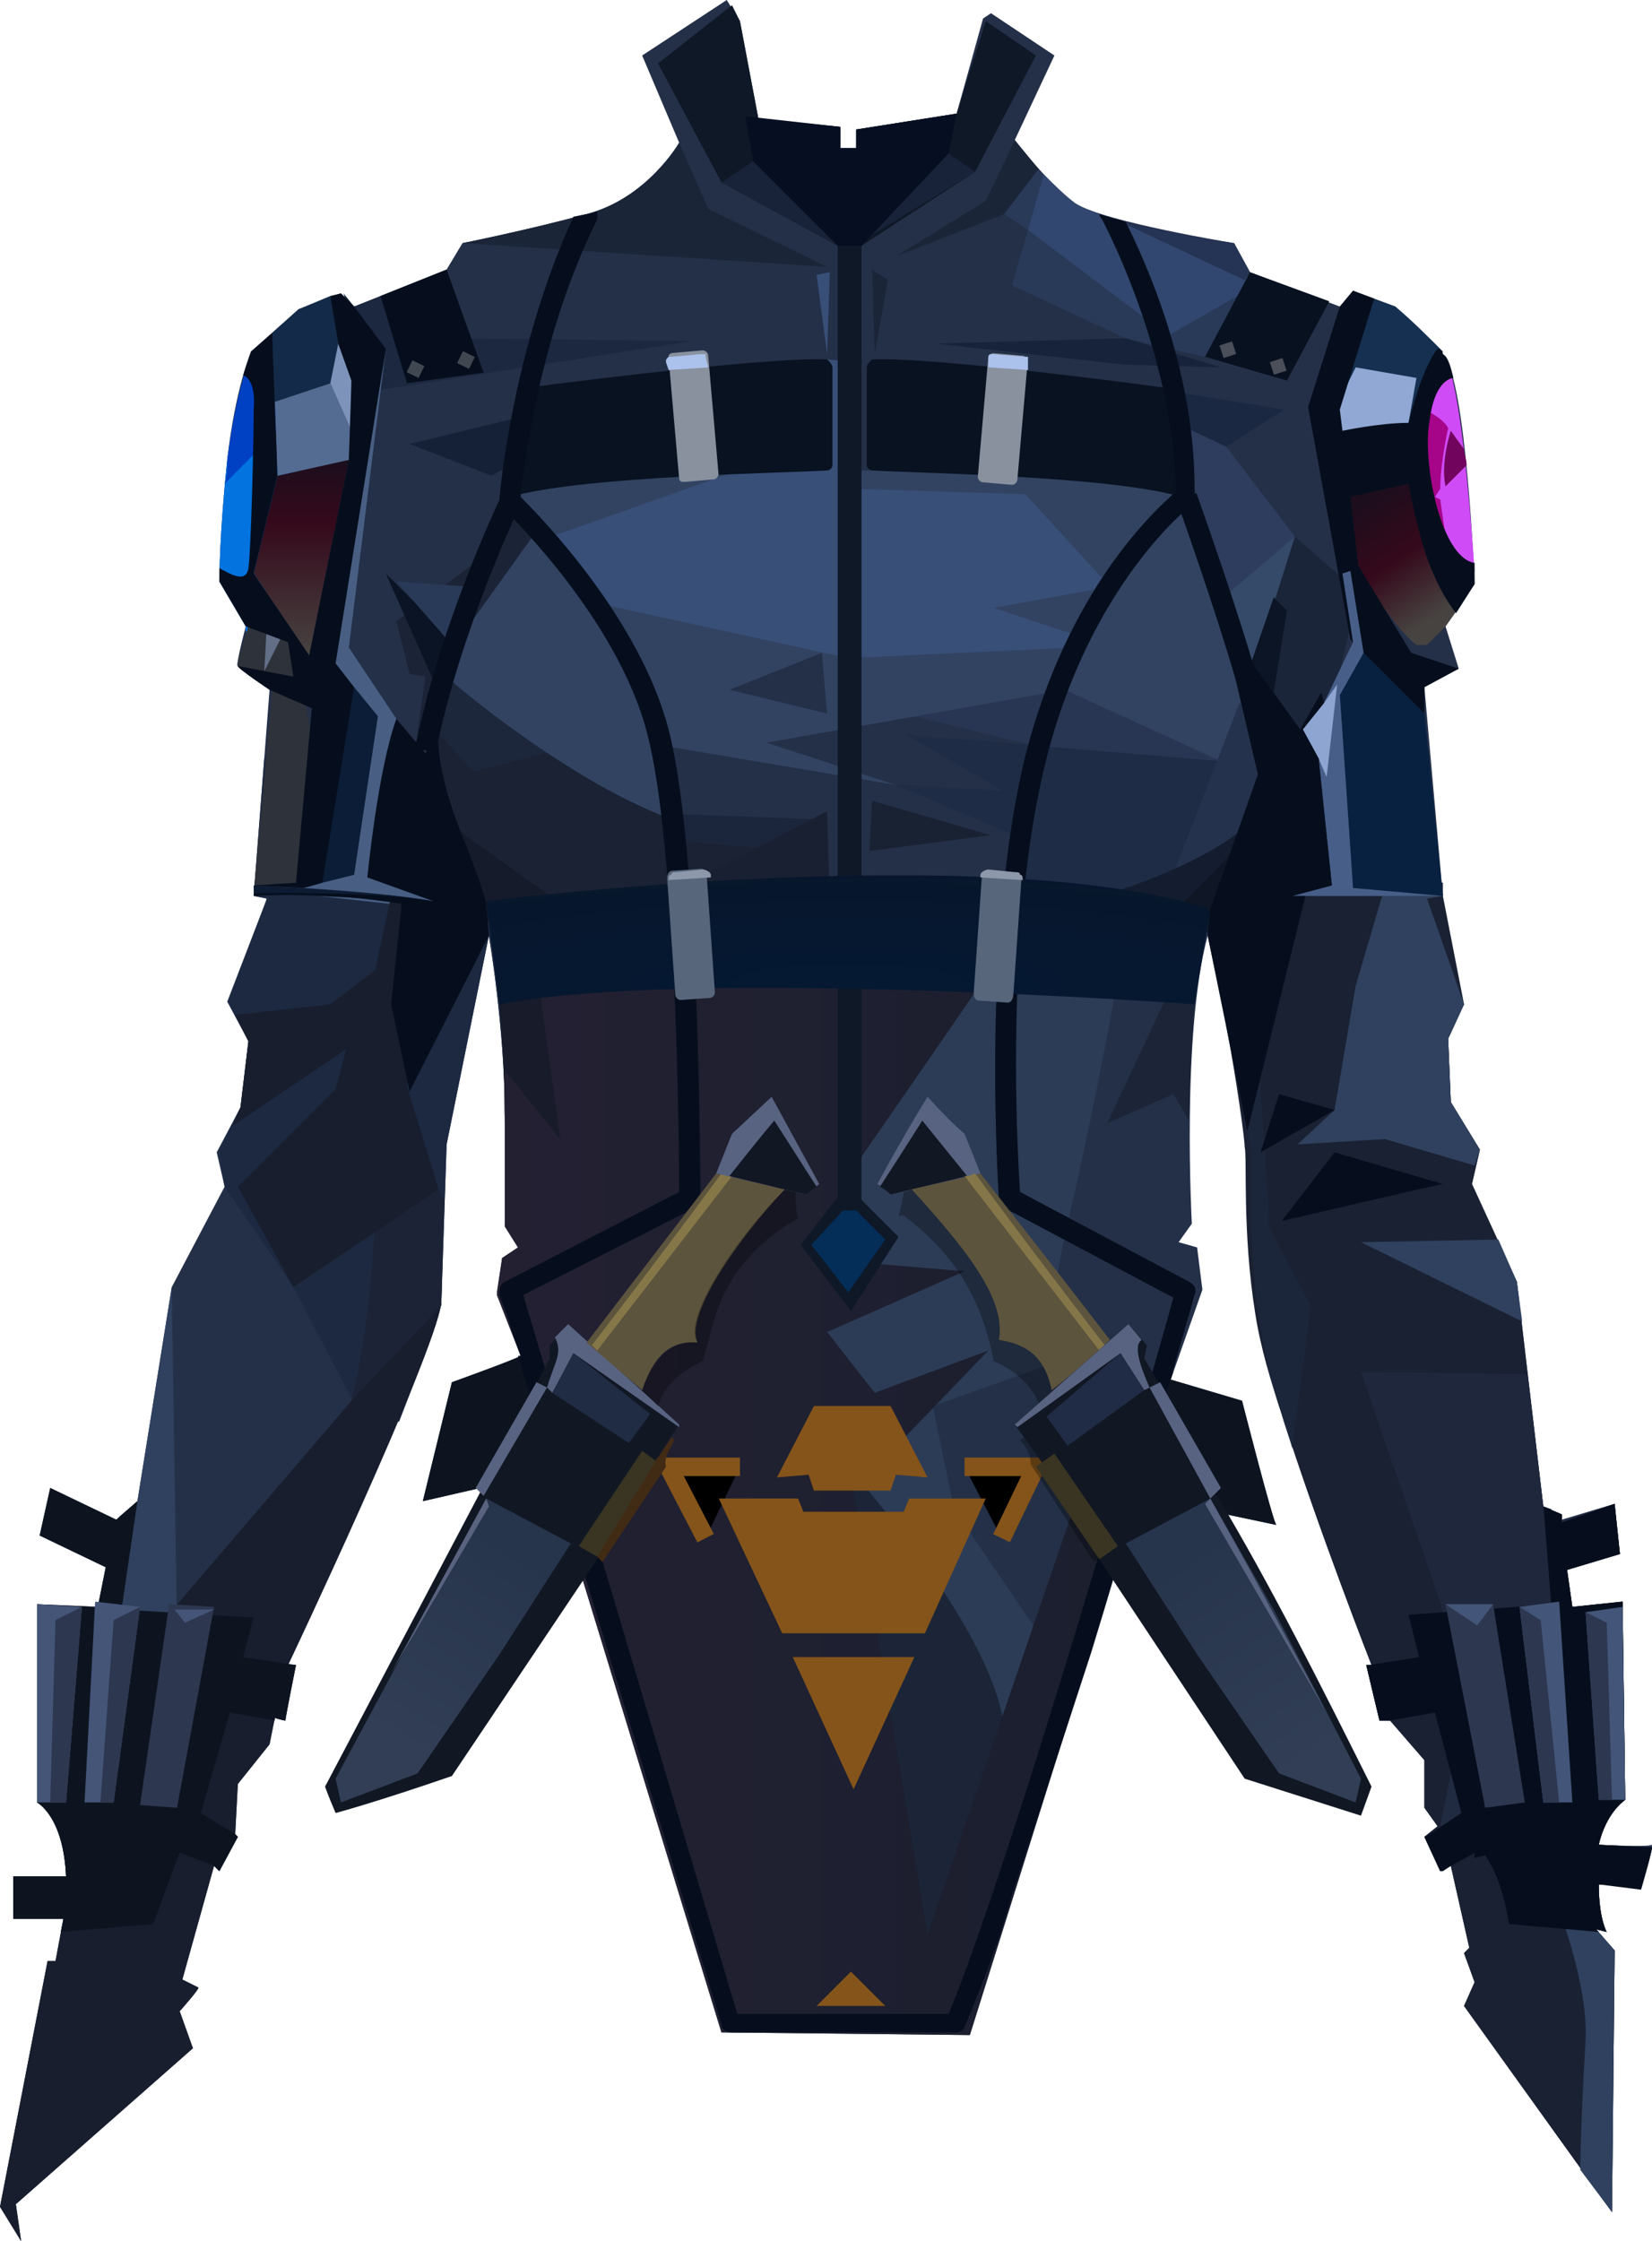 <?xml version="1.0" encoding="UTF-8" standalone="no"?>
<svg
   width="625.132"
   height="848"
   viewBox="0 0 625.132 848"
   version="1.1"
   id="svg313"
   sodipodi:docname="cb-layer-0554.svg"
   xmlns:inkscape="http://www.inkscape.org/namespaces/inkscape"
   xmlns:sodipodi="http://sodipodi.sourceforge.net/DTD/sodipodi-0.dtd"
   xmlns="http://www.w3.org/2000/svg"
   xmlns:svg="http://www.w3.org/2000/svg">
  <sodipodi:namedview
     id="namedview315"
     pagecolor="#ffffff"
     bordercolor="#666666"
     borderopacity="1.0"
     inkscape:pageshadow="2"
     inkscape:pageopacity="0.0"
     inkscape:pagecheckerboard="0" />
  <defs
     id="defs36">
    <linearGradient
       x1="164.878"
       y1="172.976"
       x2="164.878"
       y2="121.363"
       id="id-54763"
       gradientTransform="scale(0.697,1.434)"
       gradientUnits="userSpaceOnUse">
      <stop
         stop-color="#474341"
         offset="0%"
         id="stop2" />
      <stop
         stop-color="#35091B"
         offset="68%"
         id="stop4" />
      <stop
         stop-color="#1C0E1D"
         offset="100%"
         id="stop6" />
    </linearGradient>
    <linearGradient
       x1="244.7"
       y1="434.831"
       x2="564.494"
       y2="434.831"
       id="id-54764"
       gradientTransform="scale(0.772,1.295)"
       gradientUnits="userSpaceOnUse">
      <stop
         stop-color="#232032"
         offset="0%"
         id="stop9" />
      <stop
         stop-color="#1A1F2E"
         offset="100%"
         id="stop11" />
    </linearGradient>
    <linearGradient
       x1="686.999"
       y1="185.582"
       x2="670.071"
       y2="143.826"
       id="id-54765"
       gradientTransform="scale(0.784,1.276)"
       gradientUnits="userSpaceOnUse">
      <stop
         stop-color="#474341"
         offset="0%"
         id="stop14" />
      <stop
         stop-color="#35091B"
         offset="50%"
         id="stop16" />
      <stop
         stop-color="#1C0E1D"
         offset="100%"
         id="stop18" />
    </linearGradient>
    <radialGradient
       cx="135.933"
       cy="882.797"
       r="304.212"
       id="id-54766"
       fx="135.933"
       fy="882.797"
       gradientTransform="scale(2.369,0.422)"
       gradientUnits="userSpaceOnUse">
      <stop
         stop-color="#051933"
         offset="0%"
         id="stop21" />
      <stop
         stop-color="#0A111D"
         offset="100%"
         id="stop23" />
    </radialGradient>
    <linearGradient
       x1="140.237"
       y1="148.893"
       x2="177.669"
       y2="225.781"
       id="id-54767"
       gradientTransform="scale(0.88,1.137)"
       gradientUnits="userSpaceOnUse">
      <stop
         stop-color="#26344C"
         offset="0%"
         id="stop26" />
      <stop
         stop-color="#313E56"
         offset="100%"
         id="stop28" />
    </linearGradient>
    <linearGradient
       x1="70.306"
       y1="144.846"
       x2="36.921"
       y2="217.688"
       id="id-54768"
       gradientTransform="scale(0.88,1.137)"
       gradientUnits="userSpaceOnUse">
      <stop
         stop-color="#26344C"
         offset="0%"
         id="stop31" />
      <stop
         stop-color="#313E56"
         offset="100%"
         id="stop33" />
    </linearGradient>
  </defs>
  <g
     transform="translate(-1)"
     id="id-54769">
    <g
       id="id-54770">
      <path
         d="m 368,770 64,-204 c 0,0 52,11 52,11 -1,0 -13,-47 -13,-47 l -27,-8 12,-34 -2,-16 -7,-2 5,-7 c 0,0 -4,-72 6,-109 0,0 16,75 16,80 1,6 -3,57 12,101 14,44 34,95 34,95 h -2 l 5,21 h 4 l 13,15 v 18 l 5,7 -5,4 6,13 4,-2 7,31 -2,2 4,11 -4,9 56,78 1,-99 -7,-8 4,1 c 0,0 -3,-5 -3,-18 l 16,1 c 0,0 5,-16 4,-16 -1,1 -20,0 -20,0 0,0 2,-11 10,-17 l -1,-75 -19,2 -2,-14 20,-6 -2,-19 -20,6 v -2 l -7,-3 -10,-85 -17,-37 3,-13 -11,-18 -1,-24 6,-13 -14,-40 6,-1 -7,-79 13,-7 -5,-16 11,-16 c 0,0 -3,-78 -12,-87 -5,-6 -12,-12 -18,-18 l -16,-6 -5,6 -34,-13 -6,-11 c 0,0 -49,-8 -60,-15 -10,-7 -23,-24 -23,-24 l 15,-32 -24,-16 -3,2 -10,36 -38,6 v 7 h -6 v -8 l -31,-3 -7,-37 -5,-8 -32,21 14,33 c 0,0 -12,21 -35,27 -22,6 -47,11 -47,11 l -6,10 -35,14 -5,-5 -16,6 -18,16 c 0,0 -6,14 -9,41 -3,28 -3,46 -3,46 l 10,17 c 0,0 -4,15 -3,15 0,1 12,9 12,9 l -6,78 5,1 -14,39 7,15 -3,25 -9,17 3,13 -20,38 -13,81 -8,7 -25,-12 -4,18 25,12 -3,15 -23,-1 v 75 c 0,0 10,5 11,28 H 6 v 16 h 19 l -3,16 H 19 L 1,835 9,848 7,834 74,775 69,761 c 0,0 8,-9 7,-9 0,0 -6,-3 -6,-3 l 12,-43 2,2 7,-13 -1,-1 1,-19 12,-15 2,-10 c 0,0 4,1 4,1 -1,0 4,-21 4,-21 h -3 c 0,0 55,-116 58,-137 l 2,-60 16,-79 c 0,0 6,35 6,67 1,31 0,43 0,43 l 5,8 -6,4 -2,13 c 0,0 10,24 9,24 -1,1 -26,10 -26,10 l -11,45 48,-11 65,212 z"
         fill="#243048"
         id="id-54771" />
      <path
         d="m 128,293 c -11,-3 -20,-5 -27,-6 l -4,52 5,1 -15,39 8,15 -3,25 -8,16 c 1,9 2,14 2,14 l 26,38 22,42 18,9 c 8,-21 15,-38 16,-45 l 2,-60 16,-79 c 0,0 6,35 6,67 0,4 0,9 1,12 2,-13 5,-24 5,-28 3,-20 13,-56 -2,-84 -15,-29 -11,-11 -68,-28 z"
         fill="#1c2941"
         id="path39" />
      <path
         d="m 626,699 v 0 c 0,0 0,-1 0,0 -1,0 -20,-1 -20,-1 0,0 2,-11 10,-17 l -1,-75 -19,2 -2,-14 20,-6 -2,-19 -20,7 v -3 l -7,-3 -10,-85 -17,-37 3,-13 -11,-18 -1,-24 6,-13 -8,-41 v -5 c -28,-5 -59,-10 -61,-10 l -20,54 -1,10 c 4,21 7,43 7,46 1,4 -1,32 4,63 2,13 6,26 10,38 14,44 34,95 34,95 h -2 l 5,21 h 4 l 13,15 v 18 l 5,7 -5,4 6,13 4,-2 7,31 -2,2 4,11 -4,9 56,78 1,-99 -7,-8 4,1 c 0,0 -3,-5 -3,-18 l 16,1 c 0,0 4,-13 4,-15 z"
         fill="#1a2133"
         id="path41" />
      <polygon
         points="158,284 162,256 156,255 151,235 186,209 194,191 203,201 190,248 "
         fill="#1b2336"
         id="polygon43" />
      <path
         d="m 147,217 c 0,0 27,27 27,27 l -7,18 z"
         fill="#0b1424"
         id="path45" />
      <polygon
         points="179,222 151,220 172,244 "
         fill="#283a57"
         id="polygon47" />
      <polygon
         points="135,116 131,111 142,148 263,129 170,128 163,105 "
         fill="#1b2840"
         id="polygon49" />
      <polyline
         points="147 132 133 245 151 272 167 344 112 338 147 132"
         fill="#485f83"
         id="polyline51" />
      <polygon
         points="123,334 135,331 144,271 135,260 121,274 "
         fill="#0c1d37"
         id="polygon53" />
      <path
         d="m 117,180 c -2,-1 -18,-8 -29,-12 0,2 -1,4 -1,6 -3,28 -3,46 -3,46 l 10,17 v 2 h 1 c 0,0 24,-57 22,-59 z"
         fill="#0273df"
         id="path55" />
      <path
         d="m 94,140 c -2,6 -5,18 -7,34 0,3 0,6 -1,9 l 25,-25 z"
         fill="#0041c4"
         id="path57" />
      <polygon
         points="68,618 66,487 53,568 46,574 44,617 "
         fill="#2f415e"
         id="polygon59" />
      <path
         d="m 109,651 c 0,0 0,0 0,0 0,0 0,0 0,0 z"
         fill="#181e2e"
         id="path61" />
      <path
         d="M 168,482 134,530 15,669 v 13 c 0,0 10,5 11,28 H 6 v 16 h 19 l -3,16 H 19 L 1,835 9,848 7,834 74,775 69,761 c 0,0 8,-9 7,-9 0,0 -6,-3 -6,-3 l 12,-43 2,2 7,-13 -1,-1 1,-19 12,-15 2,-10 c 0,0 3,1 4,1 0,-1 4,-21 4,-21 h -3 c 0,0 55,-116 58,-137 z"
         fill="#181e2e"
         id="path63" />
      <path
         d="m 169,454 -9,-16 -17,15 c 0,0 0,40 -9,77 l 34,-36 v 0 c 0,0 0,0 0,-1 z"
         fill="#1c2336"
         id="path65" />
      <path
         d="m 109,651 c 0,0 0,0 0,0 0,0 0,0 0,0 z"
         fill="#0d1420"
         id="path67" />
      <path
         d="m 93,627 4,-15 -50,-3 6,-41 -8,7 -25,-12 -4,18 25,12 -3,15 -23,-1 v 75 c 0,0 10,5 11,28 H 6 v 16 h 19 l -1,5 35,-3 10,-27 13,5 2,2 7,-13 -1,-1 -13,-8 11,-38 17,3 v -1 c 0,0 3,1 4,1 0,-1 4,-21 4,-21 z"
         fill="#0d1420"
         id="path69" />
      <path
         d="m 65,607 c 1,0 17,1 17,1 l -14,76 -14,-1 z"
         fill="#2d374f"
         id="path71" />
      <polygon
         points="15,607 15,682 26,682 32,608 "
         fill="#445578"
         id="polygon73" />
      <polyline
         points="32 608 22 613 20 682 26 682 32 608"
         fill="#2d374f"
         id="polyline75" />
      <polygon
         points="82,609 67,609 71,614 "
         fill="#445578"
         id="polygon77" />
      <polygon
         points="37,606 33,682 44,682 54,608 "
         fill="#445578"
         id="polygon79" />
      <polyline
         points="54 608 44 613 39 682 44 682 54 608"
         fill="#2d374f"
         id="polyline81" />
      <polygon
         points="167,450 155,411 167,343 149,339 143,367 126,380 90,384 95,394 92,419 89,426 132,397 128,412 91,449 112,487 "
         fill="#181e2e"
         id="polygon83" />
      <path
         d="m 123,304 c 0,0 -10,-63 -12,-63 -1,0 -12,-5 -19,-9 l 3,5 c 0,0 -5,15 -4,15 0,1 13,9 13,9 l -7,77 19,-2 z"
         fill="#2e323a"
         id="path85" />
      <path
         d="m 101,254 1,-18 c 0,0 6,4 6,4 0,0 -7,14 -7,14"
         fill="#626f87"
         id="path87" />
      <polygon
         points="118,248 133,174 106,180 97,217 "
         fill="url(#id-54763)"
         id="polygon89"
         style="fill:url(#id-54763)" />
      <polyline
         points="126 145 134 163 133 174 106 180 105 152 126 145"
         fill="#546c91"
         id="polyline91" />
      <polygon
         points="114,117 104,126 104,126 105,152 126,145 129,130 126,112 "
         fill="#132b48"
         id="polygon93" />
      <polygon
         points="134,144 129,130 126,145 134,163 "
         fill="#7d93ba"
         id="polygon95" />
      <path
         d="m 184,299 c 1,-1 45,-10 45,-10 l -58,-37 c 0,0 -9,29 -8,30 1,1 21,17 21,17 z"
         fill="#1d273b"
         id="path97" />
      <polygon
         points="179,349 167,304 235,349 "
         fill="#151b2a"
         id="polygon99" />
      <polyline
         points="291 321 258 318 252 300 219 282 180 292 164 274 170 311 212 341 277 335 291 321"
         fill="#1a2233"
         id="polyline101" />
      <polygon
         points="258,318 291,321 312,310 256,308 "
         fill="#1b263c"
         id="polygon103" />
      <polygon
         points="258,336 314,307 315,342 "
         fill="#192031"
         id="polygon105" />
      <polygon
         points="330,322 376,316 331,303 "
         fill="#192233"
         id="polygon107" />
      <path
         d="m 451,424 c 0,-14 1,-30 2,-44 l -11,-2 -22,47 25,-11 z"
         fill="#1b2537"
         id="path109" />
      <polyline
         points="197 158 156 168 187 180 196 175 197 158"
         fill="#142137"
         id="polyline111" />
      <path
         d="m 347,271 c 0,0 69,17 70,17 0,0 44,2 44,2 0,0 5,-6 7,-8 1,-1 -80,-36 -80,-36 0,0 -41,25 -41,25"
         fill="#283653"
         id="path113" />
      <path
         d="m 448,188 -61,-30 -57,20 -135,3 2,15 7,5 -28,39 -5,17 c 0,0 46,40 87,54 l -7,-29 89,15 -49,-16 113,-20 59,27 13,-31 z m -171,73 35,-14 2,23 z"
         fill="#324362"
         id="id-54810"
         fill-rule="nonzero" />
      <polyline
         points="466 225 491 203 465 169 444 157 466 225"
         fill="#2e3d5d"
         id="polyline116" />
      <polyline
         points="326 519 393 650 352 743 308 525 326 519"
         fill="#1b2537"
         id="polyline118" />
      <polyline
         points="477 293 463 288 344 278 380 299 340 297 387 317 381 339 463 348 477 293"
         fill="#1e2c46"
         id="polyline120" />
      <path
         d="m 470,266 -34,88 c 0,0 37,1 39,-1 2,-2 9,-81 9,-81 -1,-1 -14,-6 -14,-6"
         fill="#25324d"
         id="path122" />
      <path
         d="m 424,337 c 0,0 32,-10 48,-24 15,-15 2,44 1,44 -2,1 -36,-11 -36,-11 z"
         fill="#131d2f"
         id="path124" />
      <path
         d="m 447,343 c 0,0 17,-16 22,-23 6,-8 3,28 3,28 0,0 -22,4 -22,4 -1,-1 -3,-9 -3,-9 z"
         fill="#0f1726"
         id="path126" />
      <path
         d="m 491,203 24,21 -12,52 c 0,0 -10,17 -11,15 -1,-1 -26,-46 -26,-46 l 25,-42"
         fill="#1b253a"
         id="path128" />
      <polygon
         points="314,134 310,104 315,103 "
         fill="#384f78"
         id="polygon130" />
      <polyline
         points="408 245 322 249 226 228 207 204 303 170 314 136 324 137 326 185 389 187 421 222 377 230 410 241 408 245"
         fill="#384f78"
         id="polyline132" />
      <path
         d="m 497,494 c 0,0 -17,-31 -16,-31 1,0 -4,-63 -4,-63 l -5,22 c 1,6 2,11 2,12 1,6 -3,57 12,101 1,4 3,9 4,13 z"
         fill="#1c263b"
         id="path134" />
      <path
         d="m 599,821 12,16 1,-99 -7,-8 4,1 c 0,0 -2,-3 -3,-11 -5,1 -10,2 -15,3 0,0 11,28 10,49 -1,16 -2,39 -2,49 z"
         fill="#2f415e"
         id="path136" />
      <polyline
         points="550 671 546 691 558 686 550 671"
         fill="#202a40"
         id="polyline138" />
      <polygon
         points="585,570 579,520 516,519 550,618 589,613 588,571 "
         fill="#1e273c"
         id="polygon140" />
      <polygon
         points="516,470 577,500 575,485 568,469 "
         fill="#2f415e"
         id="polygon142" />
      <polygon
         points="549,393 555,380 541,340 547,339 524,339 514,373 506,420 492,433 525,431 559,441 561,435 550,417 "
         fill="#2f415e"
         id="polygon144" />
      <path
         d="m 605,730 4,1 c 0,0 -3,-5 -3,-18 l 16,2 c 0,0 5,-17 4,-16 -1,0 -20,-1 -20,-1 0,0 2,-11 10,-17 l -1,-75 -19,2 -2,-14 20,-6 -2,-19 -20,7 v -3 l -7,-3 v -1 0 l 3,38 -54,4 4,16 -19,3 h -1 l 5,21 h 4 v 0 l 17,-3 10,38 -12,8 -2,1 6,13 h 1 l 3,-2 v 0 c 4,-2 9,-5 9,-5 v 2 l 4,-1 c 7,10 9,26 9,26 l 34,3 z"
         fill="#060e1d"
         id="path146" />
      <polygon
         points="578,682 563,684 548,607 566,607 "
         fill="#2d3750"
         id="polygon148" />
      <polyline
         points="548 607 560 615 566 607 548 607"
         fill="#435578"
         id="polyline150" />
      <polygon
         points="616,681 606,681 601,610 615,608 "
         fill="#435578"
         id="polygon152" />
      <polyline
         points="601 610 609 614 611 681 606 681 601 610"
         fill="#2d3750"
         id="polyline154" />
      <polygon
         points="596,682 585,682 576,608 591,606 "
         fill="#435578"
         id="polygon156" />
      <polyline
         points="576 608 584 613 591 682 585 682 576 608"
         fill="#2d3750"
         id="polyline158" />
      <path
         d="m 547,448 c -1,0 -61,14 -61,14 l 20,-26 z"
         fill="#060e1d"
         id="path160" />
      <path
         d="m 201,511 -4,-2 c 1,3 1,4 1,4 -1,1 -26,10 -26,10 l -11,45 48,-11 3,10 z"
         fill="#0d1420"
         id="path162" />
      <path
         d="m 471,530 -27,-8 1,-3 -4,1 -14,47 4,3 1,-4 c 0,0 52,11 52,11 -1,0 -13,-47 -13,-47 z"
         fill="#0d1420"
         id="path164" />
      <polygon
         points="487,155 444,148 448,161 465,169 "
         fill="#1a2842"
         id="polygon166" />
      <path
         d="m 214,369 -24,11 v 0 c 1,13 2,27 2,41 0,0 0,1 0,1 l 16,18 13,-5 c 1,-2 -7,-66 -7,-66 z"
         fill="#181b2a"
         id="path168" />
      <path
         d="m 392,615 -30,-44 -8,-39 45,-16 c 0,0 -3,-14 6,-53 9,-39 18,-85 19,-95 0,-11 -67,-7 -67,-7 0,0 -95,44 -94,45 2,2 29,111 29,115 1,3 102,103 88,147 -14,43 12,-53 12,-53 z"
         fill="#2c3c56"
         id="path170" />
      <path
         d="m 366,481 -52,23 18,23 43,-16 -51,53 28,168 62,-181 22,4 -4,11 -64,204 -94,-1 -65,-212 -11,-44 -9,-23 2,-14 6,-4 -5,-8 v -59 l 21,26 -8,-58 c 0,0 178,-18 178,-17 0,1 -59,86 -59,86 l 6,36 z"
         fill="url(#id-54764)"
         id="path172"
         style="fill:url(#id-54764)" />
      <path
         d="m 444,147 c 0,0 -87,-12 -113,-11 -1,1 -2,2 -2,3 v 37 c 0,1 1,2 2,2 15,1 90,2 117,10 0,0 -2,-34 -4,-41 z"
         fill="#081220"
         id="path174" />
      <path
         d="m 375,134 h 11 c 1,0 2,1 2,2 0,0 0,0 0,0 v 45 c 0,1 -1,2 -2,2 h -11 c -1,0 -2,-1 -2,-2 0,0 0,0 0,0 v -45 c 0,-1 1,-2 2,-2 z"
         transform="rotate(5,380,158)"
         fill="#89919f"
         id="id-54841" />
      <path
         d="m 389,135 -12,-1 c 0,0 -1,0 -1,0 -1,0 -1,1 -1,1 v 4 l 15,1 v -3 c 0,-1 0,-1 0,-2 -1,0 -1,0 -1,0 z"
         fill="#abc2ec"
         id="path177" />
      <path
         d="m 198,147 c 0,0 90,-12 116,-11 1,1 2,2 2,3 v 37 c 0,1 -1,2 -2,2 -15,1 -92,2 -120,10 0,0 3,-34 4,-41 z"
         fill="#081220"
         id="path179" />
      <path
         d="m 257,134 h 11 c 2,0 2,1 2,2 v 45 c 0,1 0,2 -2,2 0,0 0,0 0,0 h -11 c -1,0 -2,-1 -2,-2 v -45 c 0,-1 1,-2 2,-2 0,0 0,0 0,0 z"
         transform="rotate(175,263,158)"
         fill="#89919f"
         id="path181" />
      <path
         d="m 255,135 11,-1 c 1,0 1,0 2,0 0,0 0,1 0,1 l 1,4 -15,1 -1,-3 c 0,-1 0,-1 1,-2 0,0 0,0 1,0 z"
         fill="#abc2ec"
         id="path183" />
      <path
         d="m 404,74 c -4,-4 -9,-8 -13,-13 l -10,20 9,6 -6,21 43,20 30,7 21,-26 -61,-17 z"
         fill="#293a59"
         id="path185" />
      <path
         d="m 408,77 c -4,-3 -8,-7 -12,-11 v 0 l -6,21 53,40 35,-20 -54,-24 c -7,-2 -13,-4 -16,-6 z"
         fill="#32476f"
         id="path187" />
      <polygon
         points="355,130 427,128 463,139 427,138 "
         fill="#16233a"
         id="polygon189" />
      <polygon
         points="474,103 457,135 488,144 504,114 474,103 "
         fill="#081120"
         id="polygon191" />
      <polygon
         points="468,134 463,134 463,129 468,129 "
         transform="rotate(72,465,132)"
         fill="#4a4f5a"
         id="polygon193" />
      <polygon
         points="488,141 483,141 483,136 488,136 "
         transform="rotate(72,485,138)"
         fill="#4a4f5a"
         id="polygon195" />
      <path
         d="m 423,83 v 0 l 49,23 2,-3 -6,-11 c 0,0 -27,-4 -45,-9 z"
         fill="#253454"
         id="path197" />
      <path
         d="M 269,79 258,54 c 0,0 -12,21 -35,27 -22,6 -47,11 -47,11 l 138,9 z"
         fill="#1b2538"
         id="path199" />
      <polygon
         points="332,134 331,102 337,106 "
         fill="#1b2538"
         id="polygon201" />
      <polygon
         points="385,53 394,64 381,81 340,97 374,76 "
         fill="#1b2538"
         id="polygon203" />
      <polygon
         points="170,102 145,112 155,145 184,141 "
         fill="#060e1d"
         id="polygon205" />
      <polygon
         points="463,227 491,203 474,257 "
         fill="#354968"
         id="polygon207" />
      <polygon
         points="483,262 474,252 483,226 488,231 "
         fill="#0c1525"
         id="polygon209" />
      <path
         d="m 543,146 -6,38 14,27 8,5 c -1,-14 -4,-57 -9,-75 z"
         fill="#cf4bf6"
         id="path211" />
      <path
         d="m 556,176 c 0,-2 -1,-4 -1,-6 l -5,-7 c 0,0 -4,12 -2,21 z"
         fill="#71055e"
         id="path213" />
      <path
         d="m 540,155 c 0,0 7,3 9,7 0,0 -3,13 -3,23 l -2,3 2,1 2,14 -9,-24 1,-5 z"
         fill="#a60589"
         id="path215" />
      <path
         d="m 537,244 h 4 l 7,-7 5,-7 -14,-39 -11,-19 -13,2 c 0,0 -14,17 0,40 13,24 22,30 22,30 z"
         fill="url(#id-54765)"
         id="path217"
         style="fill:url(#id-54765)" />
      <path
         d="m 547,133 c -6,-6 -12,-12 -18,-17 l -11,-4 -15,50 8,9 24,-8 z"
         fill="#153050"
         id="path219" />
      <path
         d="m 514,139 23,4 -3,17 -24,8 c 0,0 -6,-6 -6,-8 0,-1 10,-21 10,-21"
         fill="#90a8d3"
         id="path221" />
      <polyline
         points="547 339 513 336 508 263 517 247 540 270 547 339"
         fill="#082141"
         id="polyline223" />
      <path
         d="m 535,247 -20,-33 -3,-26 22,-5 c 1,5 2,11 4,18 4,16 10,26 14,31 l 7,-11 c 0,0 0,-3 0,-8 -13,-2 -20,-39 -17,-54 2,-16 9,-16 9,-16 -1,-4 -2,-8 -4,-9 0,-1 -1,-2 -2,-2 -6,7 -11,28 -11,28 -11,0 -25,3 -25,3 v 0 l -1,-8 13,-42 -8,-3 -5,6 -12,38 16,88 28,28 v -10 l 13,-7 z"
         fill="#060e1d"
         id="path225" />
      <polygon
         points="517,247 508,263 513,336 547,339 495,339 490,339 505,335 500,287 494,276 502,266 513,243 509,217 512,216 "
         fill="#475f88"
         id="polygon227" />
      <polygon
         points="500,287 494,276 502,266 507,259 503,294 "
         fill="#8da5d0"
         id="polygon229" />
      <polygon
         points="161,142 156,142 156,137 161,137 "
         transform="rotate(26,158,139)"
         fill="#414751"
         id="polygon231" />
      <polygon
         points="180,139 175,139 175,134 180,134 "
         transform="rotate(26,178,136)"
         fill="#414751"
         id="polygon233" />
      <path
         d="m 129,130 5,14 -1,30 -15,74 -21,-31 9,-37 -2,-54 -8,7 c -1,3 -2,6 -3,9 0,0 5,1 4,13 0,12 -1,53 -2,60 -1,6 -7,2 -11,0 0,3 0,5 0,5 l 10,17 16,6 2,13 -21,-4 c 0,0 0,0 0,0 0,1 12,9 12,9 l 16,7 -6,66 -16,1 v 0 0 l 19,1 7,-2 12,-74 -7,-9 19,-119 -12,-16 -5,-5 -4,1 z"
         fill="#060e1d"
         id="path235" />
      <path
         d="m 97,338 v -3 c 0,0 47,2 68,6 l -68,-3"
         fill="#0d1b33"
         id="path237" />
      <path
         d="m 151,272 11,13 5,-8 c 0,0 -2,11 8,37 9,22 10,28 10,28 l 1,12 -30,59 -7,-33 4,-38 c -19,-3 -37,-4 -56,-3 v -1 c 0,0 45,-1 68,3 l -25,-9 c 0,0 4,-41 11,-60 z"
         fill="#060e1d"
         id="path239" />
      <path
         d="m 194,190 c 0,0 -23,48 -32,94"
         stroke="#060e1d"
         stroke-width="8"
         id="path241" />
      <polygon
         points="478,436 506,420 485,414 "
         fill="#060e1d"
         id="polygon243" />
      <path
         d="m 490,339 15,-4 -5,-48 -6,-11 8,-10 -1,-4 -8,14 -26,-36 -2,2 12,51 -18,51 -1,10 c 0,0 11,54 15,74 l 22,-89 z"
         fill="#060e1d"
         id="path245" />
      <path
         d="m 450,188 c 0,0 28,78 30,100"
         stroke="#060e1d"
         stroke-width="8"
         id="path247" />
      <path
         d="m 444,522 1,-4 c 5,-17 8,-28 8,-28 1,-2 0,-4 -2,-5 l -64,-34 c -1,-15 -6,-101 10,-164 17,-67 55,-96 55,-96 1,-1 1,-2 1,-3 1,-47 -19,-90 -26,-104 -3,-1 -7,-2 -10,-3 0,0 0,1 1,2 0,0 27,50 28,103 -8,7 -41,37 -57,100 -17,69 -10,167 -10,168 0,1 1,2 2,3 l 64,34 c -7,26 -60,210 -85,271 h -80 l -81,-272 65,-33 c 1,-1 2,-2 2,-4 0,-5 0,-131 -12,-177 -11,-42 -48,-80 -56,-88 1,-10 7,-61 29,-105 0,-1 0,-2 0,-3 -1,0 -2,1 -4,1 l -5,1 c -23,50 -28,105 -28,107 0,1 0,3 1,3 1,1 44,42 55,86 11,42 12,155 12,173 l -66,34 c -2,1 -2,3 -2,5 l 3,8 c 2,7 5,15 5,15 h -1 l 77,253 c 0,2 2,3 4,3 h 85 c 1,0 3,-1 3,-2 5,-12 12,-29 18,-50 l 30,-92 c 12,-39 23,-78 30,-103 z"
         fill="#060e1d"
         id="path249" />
      <polygon
         points="370,65 327,93 327,454 341,468 323,496 304,471 318,453 318,93 274,69 250,24 278,2 281,8 288,45 319,48 319,56 325,56 325,49 363,43 374,8 393,21 "
         fill="#0e1827"
         id="polygon251" />
      <polygon
         points="318,93 286,61 274,69 "
         fill="#182238"
         id="polygon253" />
      <polyline
         points="370 65 360 58 326 92 370 65"
         fill="#182238"
         id="polyline255" />
      <polyline
         points="281 555 254 555 268 582"
         stroke="#84541a"
         stroke-width="7"
         id="polyline257" />
      <polyline
         points="366 555 393 555 380 582"
         stroke="#84541a"
         stroke-width="7"
         id="polyline259" />
      <polygon
         points="309,532 295,559 307,558 309,564 324,564 338,564 340,558 352,559 338,532 324,532 "
         fill="#84541a"
         id="polygon261" />
      <polygon
         points="347,627 301,627 324,677 "
         fill="#84541a"
         id="polygon263" />
      <polygon
         points="345,567 343,572 324,572 305,572 303,567 273,567 297,618 351,618 374,567 "
         fill="#84541a"
         id="polygon265" />
      <polygon
         points="323,746 310,759 336,759 "
         fill="#84541a"
         id="polygon267" />
      <path
         d="m 453,380 c 0,0 -191,-14 -263,0 l -5,-39 c 0,0 189,-24 274,3 z"
         fill="url(#id-54766)"
         id="path269"
         style="fill:url(#id-54766)" />
      <path
         d="m 373,330 h 11 c 1,0 2,1 2,2 0,0 0,0 0,0 v 44 c 0,2 -1,3 -2,3 h -11 c -1,0 -2,-1 -2,-3 0,0 0,0 0,0 v -44 c 0,-1 1,-2 2,-2 z"
         transform="rotate(4,378,354)"
         fill="#57667b"
         id="path271" />
      <path
         d="m 385,330 -10,-1 c -1,0 -3,1 -3,2 v 1 l 16,1 v 0 c 0,-1 0,-2 -1,-2 0,-1 -1,-1 -2,-1 z"
         fill="#8d98ab"
         id="path273" />
      <path
         d="m 258,330 h 11 c 1,0 2,1 2,2 v 44 c 0,2 -1,3 -2,3 0,0 0,0 0,0 h -11 c -1,0 -2,-1 -2,-3 v -44 c 0,-1 1,-2 2,-2 0,0 0,0 0,0 z"
         transform="rotate(176,263,354)"
         fill="#57667b"
         id="path275" />
      <path
         d="m 257,330 10,-1 c 1,0 3,1 3,2 v 1 l -16,1 v 0 c 0,-1 0,-2 1,-2 0,-1 1,-1 2,-1 z"
         fill="#8d98ab"
         id="path277" />
      <polygon
         points="319,48 283,44 286,61 318,93 327,93 360,58 363,43 325,49 325,56 319,56 "
         fill="#060f21"
         id="polygon279" />
      <polygon
         points="336,469 322,489 308,471 320,458 325,458 "
         fill="#042d58"
         id="polygon281" />
    </g>
    <g
       transform="translate(124,415)"
       id="id-54895">
      <g
         transform="translate(209)"
         id="id-54896">
        <path
           d="M 0,33 C 12,11 19,0 19,0 c 9,10 14,14 14,14 4,10 6,15 6,15 L 5,37 C 2,34 0,33 0,33 Z"
           fill="#586381"
           id="id-54897" />
        <path
           d="M 1,34 C 12,17 17,9 17,9 L 34,30 5,37 C 3,35 1,34 1,34 Z"
           fill="#111723"
           id="id-54898" />
        <path
           d="m 13,35 c -2,1 -3,1 -3,1 -1,6 -2,9 -2,9 2,0 2,0 2,0 16,12 29,28 34,55 9,4 15,10 17,16 -3,9 -5,13 -5,13 -1,0 -2,1 -2,1 3,3 4,6 4,9 16,25 24,37 24,37 L 99,167 73,106 C 40,61 21,38 13,35 Z"
           fill="#000000"
           fill-opacity="0.3"
           id="id-54899" />
        <path
           d="M 13,35 C 31,31 39,29 39,29 72,71 88,92 88,92 74,105 66,111 66,111 64,102 60,94 46,92 49,76 32,56 13,35 Z"
           fill="#5d543d"
           id="id-54900" />
        <path
           d="m 37,29 c -2,1 -4,1 -4,1 34,44 51,66 51,66 l 2,-2 C 53,51 37,29 37,29 Z"
           fill="#847648"
           id="id-54901" />
        <path
           d="m 52,124 43,-38 7,8 -1,5 29,49 -2,2 c 21,35 40,73 59,111 l -4,11 -44,-14 -55,-83 -22,-37 z"
           fill="#111723"
           id="id-54902" />
        <path
           d="m 52,124 1,1 39,-28 9,14 c 2,-1 2,-1 2,-1 -4,-9 -6,-16 -3,-18 l -5,-6 z"
           fill="#586381"
           id="id-54903" />
        <polygon
           points="72,132 101,111 92,97 64,121 "
           fill="#202c45"
           id="id-54904" />
        <polygon
           points="130,148 128,150 126,152 103,110 107,108 "
           fill="#586381"
           id="id-54905" />
        <polygon
           points="91,170 84,175 60,140 67,135 "
           fill="#393522"
           id="id-54906" />
        <polygon
           points="152,256 181,267 183,258 150,194 126,152 94,169 121,211 "
           fill="url(#id-54767)"
           id="id-54907"
           style="fill:url(#id-54767)" />
        <polygon
           points="170,233 141,179 126,152 124,154 "
           fill="#576380"
           id="id-54908" />
      </g>
      <g
         id="id-54909">
        <path
           d="M 4,271 C 1,264 0,261 0,261 39,187 58,151 58,151 76,116 85,99 85,99 c 0,-3 0,-5 0,-5 5,-5 7,-8 7,-8 28,25 42,38 42,38 -6,9 -9,14 -9,14 -15,25 -22,37 -22,37 L 48,257 C 19,267 4,271 4,271 Z"
           fill="#111824"
           id="id-54910" />
        <polygon
           points="66,211 93,169 61,152 4,258 6,267 35,256 "
           fill="url(#id-54768)"
           id="id-54911"
           style="fill:url(#id-54768)" />
        <polygon
           points="25,218 61,152 62,155 "
           fill="#596380"
           id="id-54912" />
        <polygon
           points="80,108 84,110 60,151 57,148 "
           fill="#586381"
           id="id-54913" />
        <path
           d="m 86,112 -2,-2 c 3,-10 6,-13 3,-19 l 5,-5 42,38 v 1 L 94,97 Z"
           fill="#586381"
           id="id-54914" />
        <path
           d="m 96,170 7,4 24,-35 -7,-5 c -16,24 -24,36 -24,36 z"
           fill="#393522"
           id="id-54915" />
        <path
           d="m 131,129 c 1,0 1,1 1,1 -1,3 -4,6 -3,10 l -24,36 -2,-2 22,-36 c 4,-6 6,-9 6,-9 z"
           fill="#412b15"
           id="id-54916" />
        <path
           d="m 120,111 c 4,-12 10,-19 21,-18 -5,-10 15,-39 33,-58 L 148,29 99,93 c 14,12 21,18 21,18 z"
           fill="#5d543d"
           id="id-54917" />
        <path
           d="m 101,94 c 33,-43 49,-65 49,-65 3,1 4,1 4,1 l -51,66 c -1,-1 -2,-2 -2,-2 z"
           fill="#857748"
           id="id-54918" />
        <path
           d="m 148,29 c 22,5 34,8 34,8 l 5,-4 -18,-33 -15,14 z"
           fill="#586381"
           id="id-54919" />
        <path
           d="M 153,30 C 164,16 170,9 170,9 l 16,25 -4,3 z"
           fill="#111723"
           id="id-54920" />
        <path
           d="m 178,36 c 0,7 1,10 1,10 -18,10 -29,25 -33,43 -2,7 -3,11 -3,11 -9,4 -15,10 -17,17 l -6,-6 c 4,-12 11,-19 21,-18 -6,-8 13,-38 33,-58 2,1 4,1 4,1 z"
           fill="#000000"
           fill-opacity="0.3"
           id="id-54921" />
        <polygon
           points="123,120 94,97 86,112 115,131 "
           fill="#202c44"
           id="id-54922" />
      </g>
    </g>
  </g>
</svg>
